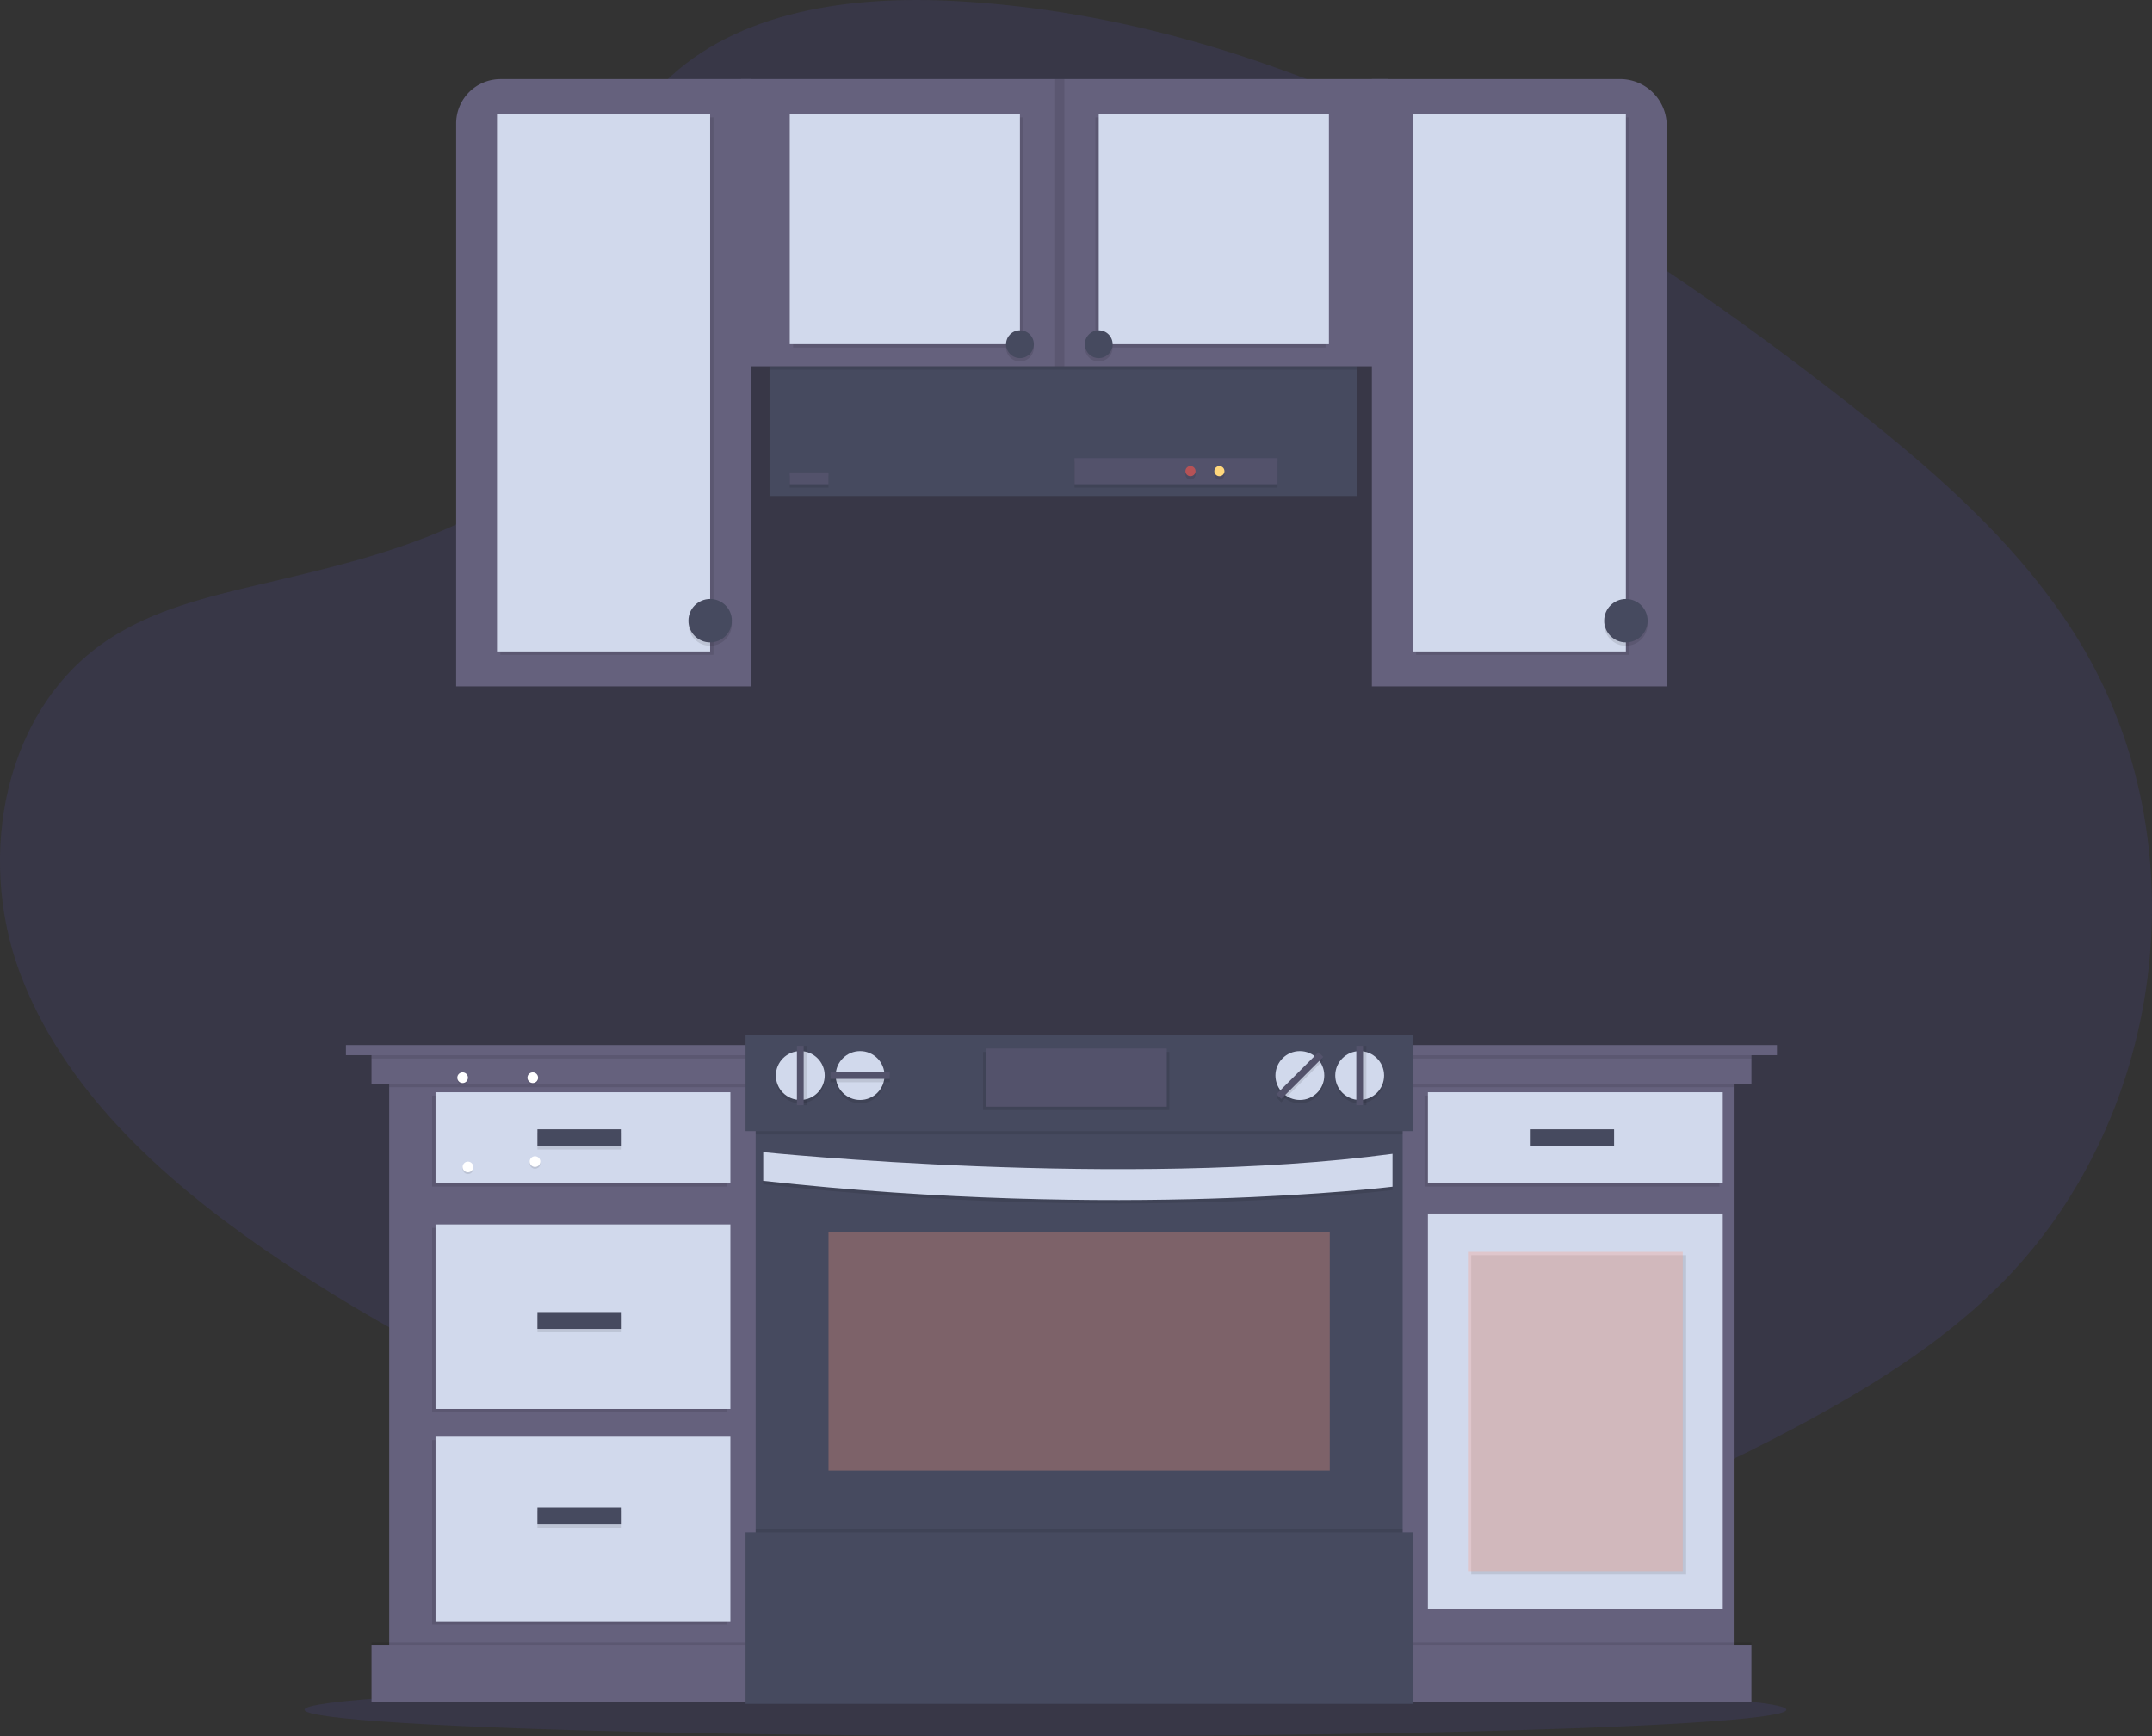 <svg xmlns="http://www.w3.org/2000/svg" width="256.912" height="207.3" viewBox="0 0 256.912 207.3">
  <rect x="0" y="0" width="256.912" height="207.3" fill="#333333" stroke="none"/>
  <g id="cabinet-illustration" transform="translate(25.969 0.008)">
    <ellipse id="Ellipse_398" data-name="Ellipse 398" cx="88.452" cy="3.153" rx="88.452" ry="3.153" transform="translate(10.387 200.985)" fill="#6c63ff" opacity="0.1"/>
    <path id="Path_1153" data-name="Path 1153" d="M207.624,50.076c8.717-8.625,22.4-10.383,34.854-9.7C281.6,42.533,316.914,63.506,347.46,87.23c11.057,8.588,21.944,17.844,29.124,29.67,14.611,24.077,10.276,57.427-10.036,77.271-6.912,6.745-15.288,11.92-23.9,16.5-15.288,8.155-31.8,14.7-49.162,16.564-12.383,1.328-24.914.246-37.224-1.607-34.406-5.187-68.149-16.64-96.443-36.233-12.408-8.594-24.1-19.278-29.211-33.18s-1.845-31.519,10.822-39.747c5.242-3.4,11.507-4.941,17.641-6.384,9.028-2.122,18.2-4.217,26.35-8.537C193.84,97.092,203.8,88.464,202.14,78.59,200.351,68,198.926,58.691,207.624,50.076Z" transform="translate(-154.27 -40.25)" fill="#6c63ff" opacity="0.1"/>
    <rect id="Rectangle_1881" data-name="Rectangle 1881" width="70.098" height="15.487" transform="translate(65.899 43.729)" fill="#464a5f"/>
    <rect id="Rectangle_1882" data-name="Rectangle 1882" width="70.098" height="0.401" transform="translate(65.899 43.729)" opacity="0.1"/>
    <rect id="Rectangle_1883" data-name="Rectangle 1883" width="77.24" height="34.294" transform="translate(62.481 9.432)" fill="#65617d"/>
    <path id="Path_1154" data-name="Path 1154" d="M125,34.57h29.9v72.514H119.7V39.874a5.3,5.3,0,0,1,5.3-5.3Z" transform="translate(-91.213 -25.138)" fill="#65617d"/>
    <rect id="Rectangle_1884" data-name="Rectangle 1884" width="25.444" height="64.166" transform="translate(33.767 14.007)" opacity="0.1"/>
    <rect id="Rectangle_1885" data-name="Rectangle 1885" width="25.444" height="64.166" transform="translate(33.366 13.606)" fill="#d1d9ec"/>
    <circle id="Ellipse_401" data-name="Ellipse 401" cx="2.591" cy="2.591" r="2.591" transform="translate(56.219 71.914)" opacity="0.1"/>
    <circle id="Ellipse_402" data-name="Ellipse 402" cx="2.591" cy="2.591" r="2.591" transform="translate(56.219 71.509)" fill="#464a5f"/>
    <path id="Path_1155" data-name="Path 1155" d="M520.15,34.57h29.634a5.569,5.569,0,0,1,5.566,5.577v66.937h-35.2Z" transform="translate(-382.34 -25.138)" fill="#65617d"/>
    <rect id="Rectangle_1886" data-name="Rectangle 1886" width="25.444" height="64.166" transform="translate(143.09 14.007)" opacity="0.1"/>
    <rect id="Rectangle_1887" data-name="Rectangle 1887" width="25.444" height="64.166" transform="translate(142.689 13.606)" fill="#d1d9ec"/>
    <circle id="Ellipse_403" data-name="Ellipse 403" cx="2.591" cy="2.591" r="2.591" transform="translate(165.544 71.914)" opacity="0.1"/>
    <circle id="Ellipse_404" data-name="Ellipse 404" cx="2.591" cy="2.591" r="2.591" transform="translate(165.544 71.509)" fill="#464a5f"/>
    <rect id="Rectangle_1888" data-name="Rectangle 1888" width="27.48" height="27.48" transform="translate(68.716 14.007)" opacity="0.1"/>
    <rect id="Rectangle_1889" data-name="Rectangle 1889" width="27.48" height="27.48" transform="translate(68.315 13.606)" fill="#d1d9ec"/>
    <circle id="Ellipse_405" data-name="Ellipse 405" cx="1.66" cy="1.66" r="1.66" transform="translate(94.136 39.83)" opacity="0.1"/>
    <circle id="Ellipse_406" data-name="Ellipse 406" cx="1.66" cy="1.66" r="1.66" transform="translate(94.136 39.429)" fill="#464a5f"/>
    <rect id="Rectangle_1890" data-name="Rectangle 1890" width="27.48" height="27.48" transform="translate(132.279 41.49) rotate(180)" opacity="0.1"/>
    <rect id="Rectangle_1891" data-name="Rectangle 1891" width="27.48" height="27.48" transform="translate(132.68 41.089) rotate(180)" fill="#d1d9ec"/>
    <circle id="Ellipse_407" data-name="Ellipse 407" cx="1.66" cy="1.66" r="1.66" transform="translate(103.54 39.83)" opacity="0.1"/>
    <circle id="Ellipse_408" data-name="Ellipse 408" cx="1.66" cy="1.66" r="1.66" transform="translate(103.54 39.429)" fill="#464a5f"/>
    <rect id="Rectangle_1892" data-name="Rectangle 1892" width="1.106" height="34.294" transform="translate(99.994 9.432)" opacity="0.1"/>
    <rect id="Rectangle_1893" data-name="Rectangle 1893" width="4.627" height="1.409" transform="translate(68.315 56.803)" opacity="0.1"/>
    <rect id="Rectangle_1894" data-name="Rectangle 1894" width="4.627" height="1.409" transform="translate(68.315 56.399)" fill="#53526b"/>
    <rect id="Rectangle_1895" data-name="Rectangle 1895" width="24.237" height="3.118" transform="translate(102.309 55.091)" opacity="0.1"/>
    <rect id="Rectangle_1896" data-name="Rectangle 1896" width="24.237" height="3.118" transform="translate(102.309 54.69)" fill="#53526b"/>
    <circle id="Ellipse_409" data-name="Ellipse 409" cx="0.603" cy="0.603" r="0.603" transform="translate(115.55 56.047)" opacity="0.1"/>
    <circle id="Ellipse_410" data-name="Ellipse 410" cx="0.603" cy="0.603" r="0.603" transform="translate(115.55 55.645)" fill="#b65256"/>
    <circle id="Ellipse_411" data-name="Ellipse 411" cx="0.603" cy="0.603" r="0.603" transform="translate(119.003 56.047)" opacity="0.1"/>
    <circle id="Ellipse_412" data-name="Ellipse 412" cx="0.603" cy="0.603" r="0.603" transform="translate(119.003 55.645)" fill="#ffd77c"/>
    <rect id="Rectangle_1897" data-name="Rectangle 1897" width="160.513" height="68.389" transform="translate(20.494 128.392)" fill="#65617d"/>
    <rect id="Rectangle_1898" data-name="Rectangle 1898" width="160.513" height="1.409" transform="translate(20.494 128.392)" opacity="0.1"/>
    <rect id="Rectangle_1899" data-name="Rectangle 1899" width="164.739" height="3.62" transform="translate(18.381 125.777)" fill="#65617d"/>
    <rect id="Rectangle_1900" data-name="Rectangle 1900" width="164.739" height="0.603" transform="translate(18.381 125.777)" opacity="0.1"/>
    <rect id="Rectangle_1901" data-name="Rectangle 1901" width="170.841" height="1.207" transform="translate(15.328 124.772)" fill="#65617d"/>
    <rect id="Rectangle_1902" data-name="Rectangle 1902" width="35.201" height="10.863" transform="translate(25.621 130.805)" opacity="0.1"/>
    <rect id="Rectangle_1903" data-name="Rectangle 1903" width="35.201" height="10.863" transform="translate(26.025 130.404)" fill="#d1d9ec"/>
    <rect id="Rectangle_1904" data-name="Rectangle 1904" width="35.201" height="22.026" transform="translate(25.621 146.596)" opacity="0.1"/>
    <rect id="Rectangle_1905" data-name="Rectangle 1905" width="35.201" height="22.026" transform="translate(26.025 146.191)" fill="#d1d9ec"/>
    <rect id="Rectangle_1906" data-name="Rectangle 1906" width="35.201" height="22.026" transform="translate(25.621 171.938)" opacity="0.1"/>
    <rect id="Rectangle_1907" data-name="Rectangle 1907" width="35.201" height="22.026" transform="translate(26.025 171.537)" fill="#d1d9ec"/>
    <rect id="Rectangle_1908" data-name="Rectangle 1908" width="10.057" height="2.012" transform="translate(38.192 135.231)" opacity="0.1"/>
    <rect id="Rectangle_1909" data-name="Rectangle 1909" width="10.057" height="2.012" transform="translate(38.192 134.829)" fill="#464a5f"/>
    <rect id="Rectangle_1910" data-name="Rectangle 1910" width="35.201" height="10.863" transform="translate(144.097 130.805)" opacity="0.1"/>
    <rect id="Rectangle_1911" data-name="Rectangle 1911" width="35.201" height="10.863" transform="translate(144.499 130.404)" fill="#d1d9ec"/>
    <rect id="Rectangle_1912" data-name="Rectangle 1912" width="35.201" height="47.27" transform="translate(144.499 144.887)" fill="#d1d9ec"/>
    <rect id="Rectangle_1913" data-name="Rectangle 1913" width="10.057" height="2.012" transform="translate(156.669 134.829)" fill="#464a5f"/>
    <rect id="Rectangle_1914" data-name="Rectangle 1914" width="10.057" height="2.012" transform="translate(38.192 157.054)" opacity="0.1"/>
    <rect id="Rectangle_1915" data-name="Rectangle 1915" width="10.057" height="2.012" transform="translate(38.192 156.653)" fill="#464a5f"/>
    <rect id="Rectangle_1916" data-name="Rectangle 1916" width="10.057" height="2.012" transform="translate(38.192 180.388)" opacity="0.1"/>
    <rect id="Rectangle_1917" data-name="Rectangle 1917" width="10.057" height="2.012" transform="translate(38.192 179.986)" fill="#464a5f"/>
    <rect id="Rectangle_1918" data-name="Rectangle 1918" width="25.646" height="38.116" transform="translate(149.678 149.863)" opacity="0.1"/>
    <rect id="Rectangle_1919" data-name="Rectangle 1919" width="25.646" height="38.116" transform="translate(149.276 149.462)" fill="#ff9981" opacity="0.3"/>
    <rect id="Rectangle_1920" data-name="Rectangle 1920" width="164.739" height="6.839" transform="translate(18.381 196.107)" opacity="0.1"/>
    <rect id="Rectangle_1921" data-name="Rectangle 1921" width="164.739" height="6.839" transform="translate(18.381 196.38)" fill="#65617d"/>
    <rect id="Rectangle_1922" data-name="Rectangle 1922" width="77.24" height="49.784" transform="translate(64.242 133.939)" fill="#464a5f"/>
    <path id="Path_1156" data-name="Path 1156" d="M382.25,545.63s43.347,4.425,75.127.2v3.923s-32.487,4.024-75.127-.7Z" transform="translate(-317.104 -407.667)" opacity="0.1"/>
    <path id="Path_1157" data-name="Path 1157" d="M382.25,544.15s43.347,4.425,75.127.2v3.923s-32.487,4.021-75.127-.7Z" transform="translate(-317.104 -406.591)" fill="#d1d9ec"/>
    <rect id="Rectangle_1923" data-name="Rectangle 1923" width="59.842" height="28.463" transform="translate(72.94 147.114)" fill="#ff9981" opacity="0.3"/>
    <rect id="Rectangle_1924" data-name="Rectangle 1924" width="77.24" height="1.51" transform="translate(64.242 133.939)" opacity="0.1"/>
    <rect id="Rectangle_1925" data-name="Rectangle 1925" width="79.653" height="11.466" transform="translate(63.035 123.582)" fill="#464a5f"/>
    <circle id="Ellipse_413" data-name="Ellipse 413" cx="2.916" cy="2.916" r="2.916" transform="translate(66.655 125.894)" opacity="0.1"/>
    <circle id="Ellipse_414" data-name="Ellipse 414" cx="2.916" cy="2.916" r="2.916" transform="translate(66.655 125.493)" fill="#d1d9ec"/>
    <circle id="Ellipse_415" data-name="Ellipse 415" cx="2.916" cy="2.916" r="2.916" transform="translate(73.797 125.894)" opacity="0.1"/>
    <circle id="Ellipse_416" data-name="Ellipse 416" cx="2.916" cy="2.916" r="2.916" transform="translate(73.797 125.493)" fill="#d1d9ec"/>
    <circle id="Ellipse_417" data-name="Ellipse 417" cx="2.916" cy="2.916" r="2.916" transform="translate(126.295 125.894)" opacity="0.1"/>
    <circle id="Ellipse_418" data-name="Ellipse 418" cx="2.916" cy="2.916" r="2.916" transform="translate(126.295 125.493)" fill="#d1d9ec"/>
    <circle id="Ellipse_419" data-name="Ellipse 419" cx="2.916" cy="2.916" r="2.916" transform="translate(133.437 125.894)" opacity="0.1"/>
    <circle id="Ellipse_420" data-name="Ellipse 420" cx="2.916" cy="2.916" r="2.916" transform="translate(133.437 125.493)" fill="#d1d9ec"/>
    <rect id="Rectangle_1926" data-name="Rectangle 1926" width="22.228" height="6.94" transform="translate(91.397 125.591)" opacity="0.1"/>
    <rect id="Rectangle_1927" data-name="Rectangle 1927" width="21.523" height="6.94" transform="translate(91.799 125.19)" fill="#53526b"/>
    <rect id="Rectangle_1928" data-name="Rectangle 1928" width="0.805" height="7.09" transform="translate(69.571 124.862)" opacity="0.1"/>
    <rect id="Rectangle_1929" data-name="Rectangle 1929" width="0.805" height="7.09" transform="translate(69.17 124.862)" fill="#53526b"/>
    <rect id="Rectangle_1930" data-name="Rectangle 1930" width="0.805" height="7.09" transform="translate(136.352 124.862)" opacity="0.1"/>
    <rect id="Rectangle_1931" data-name="Rectangle 1931" width="0.805" height="7.09" transform="translate(135.951 124.862)" fill="#53526b"/>
    <rect id="Rectangle_1932" data-name="Rectangle 1932" width="0.805" height="7.09" transform="translate(131.435 126.02) rotate(45)" opacity="0.1"/>
    <rect id="Rectangle_1933" data-name="Rectangle 1933" width="0.805" height="7.09" transform="translate(131.434 125.617) rotate(45)" fill="#53526b"/>
    <rect id="Rectangle_1934" data-name="Rectangle 1934" width="0.805" height="7.09" transform="translate(80.256 128.408) rotate(90)" opacity="0.1"/>
    <rect id="Rectangle_1935" data-name="Rectangle 1935" width="0.805" height="7.09" transform="translate(80.259 128.004) rotate(90)" fill="#53526b"/>
    <rect id="Rectangle_1936" data-name="Rectangle 1936" width="77.24" height="1.174" transform="translate(64.242 182.547)" opacity="0.1"/>
    <rect id="Rectangle_1937" data-name="Rectangle 1937" width="79.653" height="20.483" transform="translate(63.035 182.951)" fill="#464a5f"/>
    <circle id="Ellipse_430" data-name="Ellipse 430" cx="0.636" cy="0.636" r="0.636" transform="translate(36.999 128.244)" opacity="0.1"/>
    <circle id="Ellipse_431" data-name="Ellipse 431" cx="0.636" cy="0.636" r="0.636" transform="translate(28.624 128.244)" opacity="0.1"/>
    <circle id="Ellipse_432" data-name="Ellipse 432" cx="0.636" cy="0.636" r="0.636" transform="translate(36.999 128.032)" fill="#fff"/>
    <circle id="Ellipse_433" data-name="Ellipse 433" cx="0.636" cy="0.636" r="0.636" transform="translate(29.26 138.897)" opacity="0.1"/>
    <circle id="Ellipse_434" data-name="Ellipse 434" cx="0.636" cy="0.636" r="0.636" transform="translate(37.264 138.261)" opacity="0.1"/>
    <circle id="Ellipse_435" data-name="Ellipse 435" cx="0.636" cy="0.636" r="0.636" transform="translate(29.26 138.687)" fill="#fff"/>
    <circle id="Ellipse_436" data-name="Ellipse 436" cx="0.636" cy="0.636" r="0.636" transform="translate(28.624 128.032)" fill="#fff"/>
    <circle id="Ellipse_437" data-name="Ellipse 437" cx="0.636" cy="0.636" r="0.636" transform="translate(37.264 138.048)" fill="#fff"/>
  </g>
</svg>
